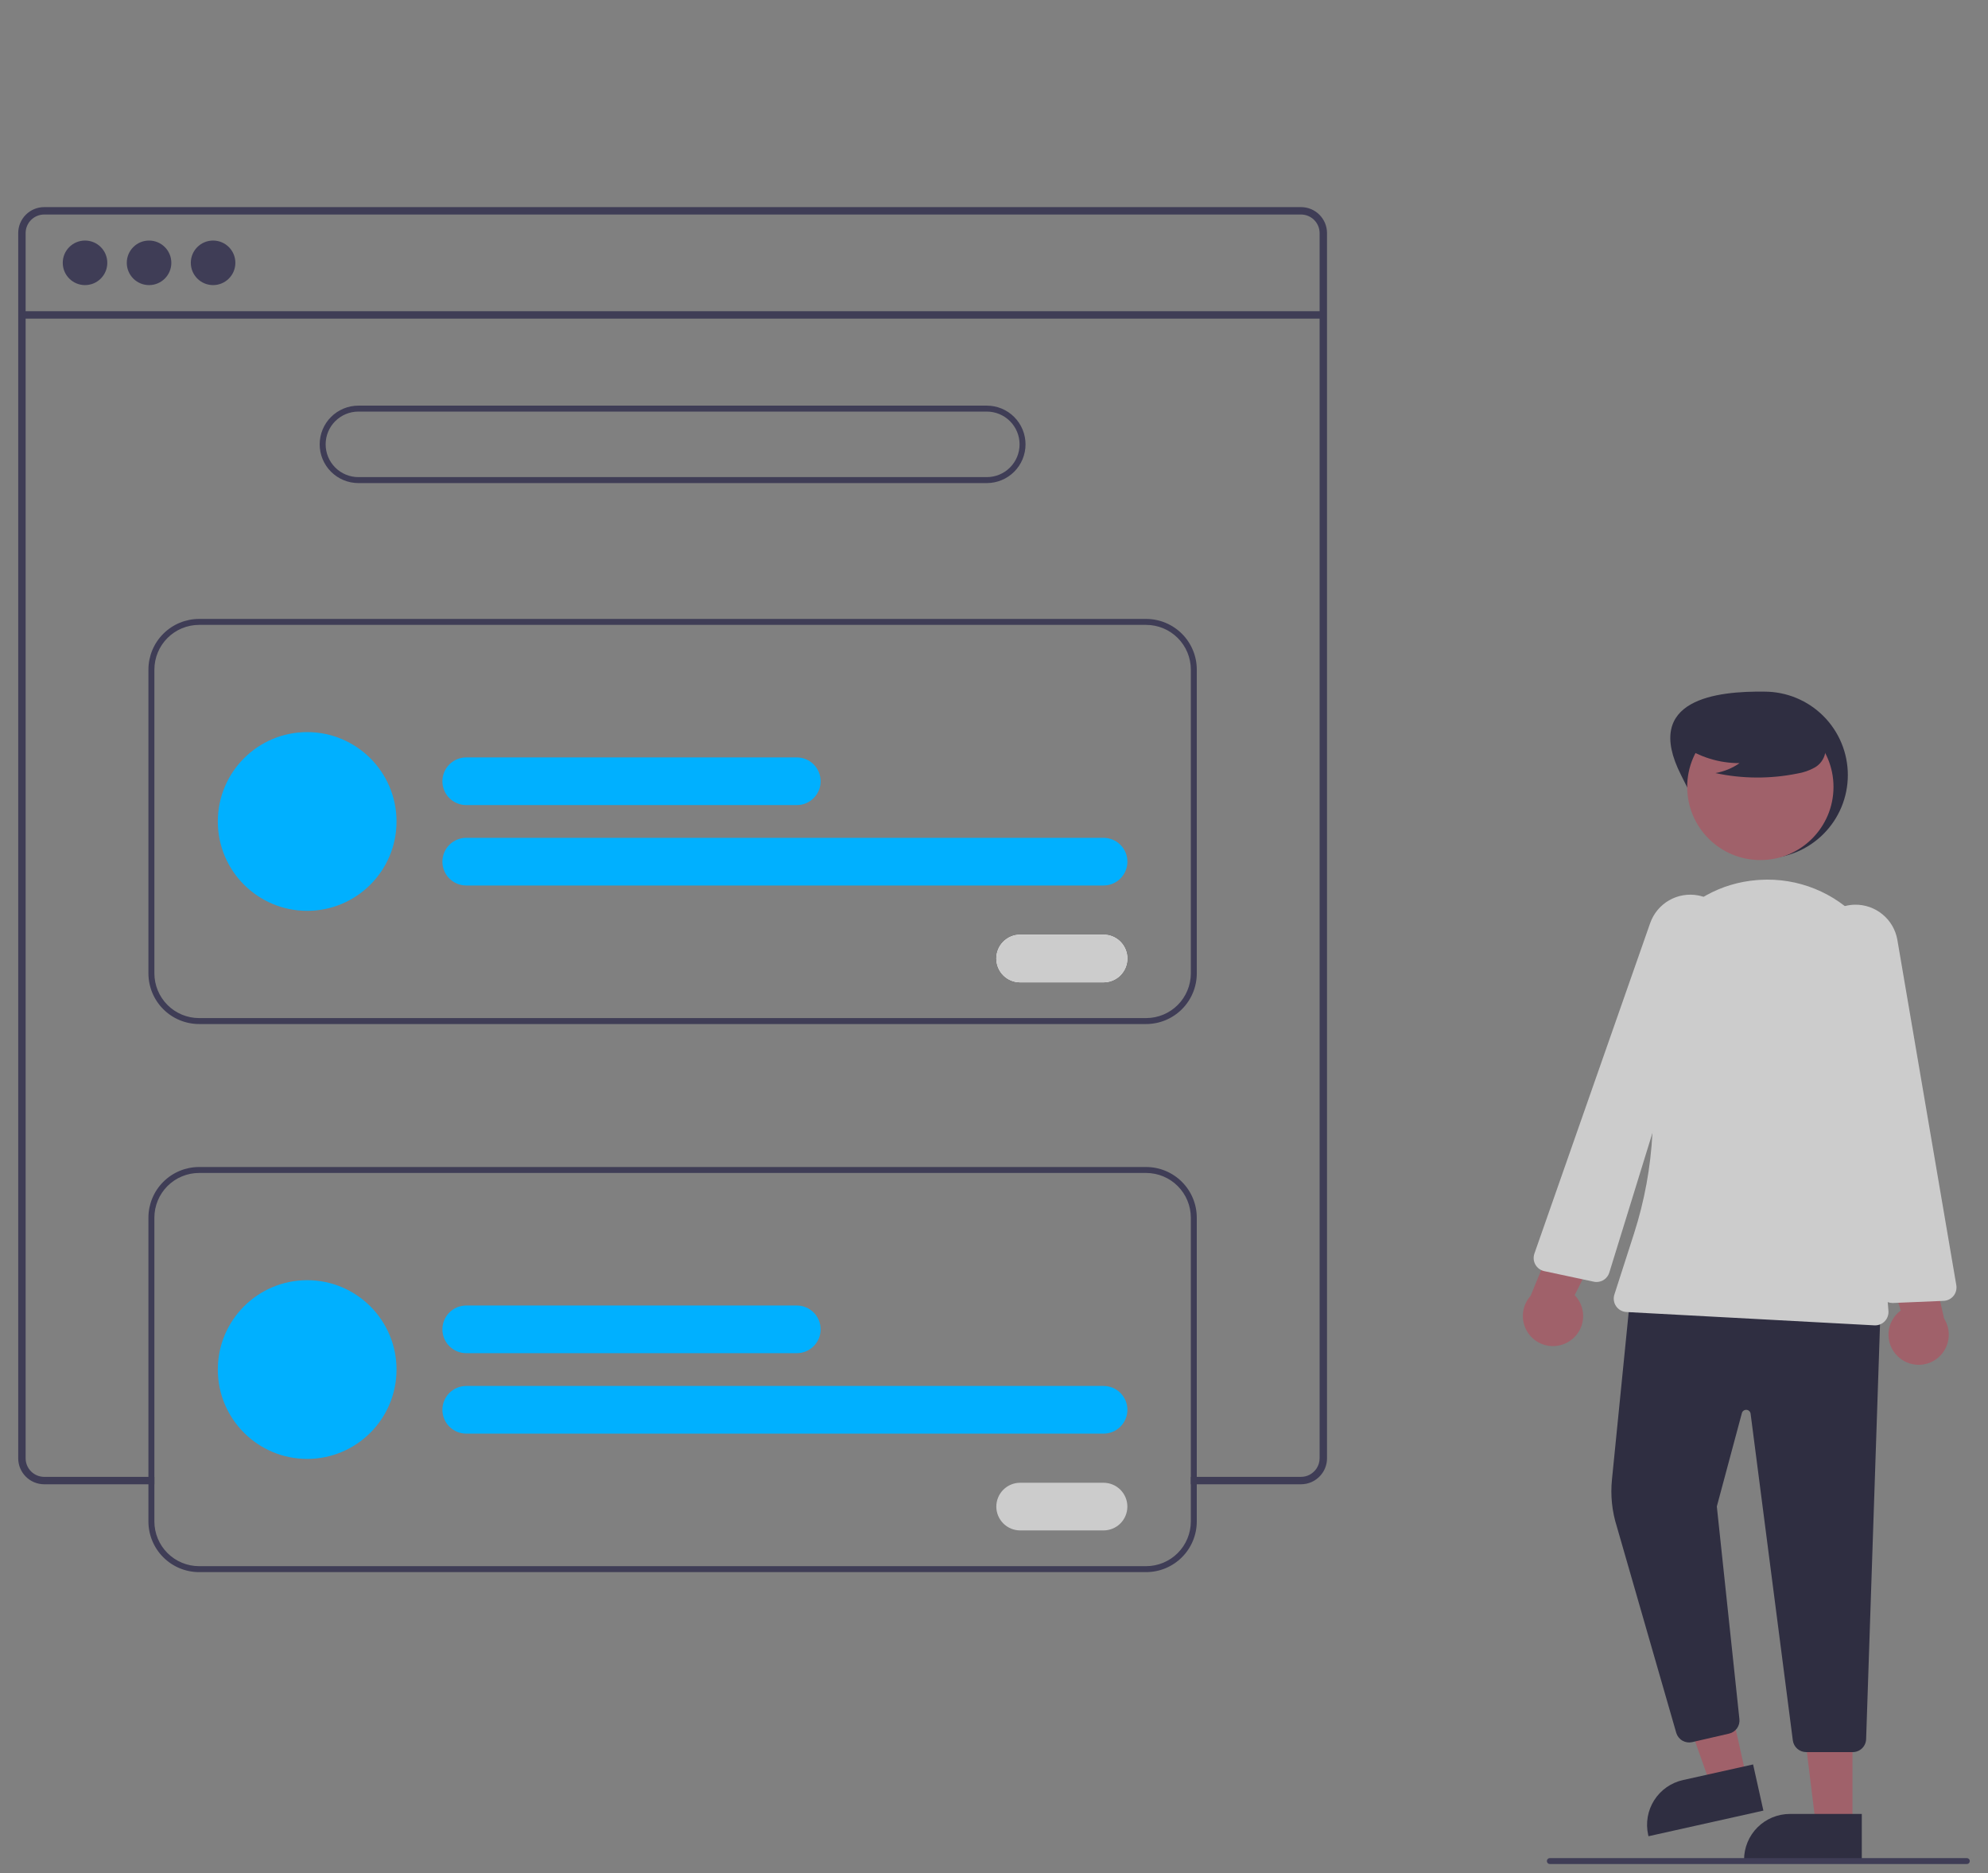 <svg width="173" height="163" viewBox="0 0 173 163" fill="none" xmlns="http://www.w3.org/2000/svg">
<rect x="0" y="0" width="173" height="163" fill="#808080" stroke="none"/>
<g clip-path="url(#clip0_148_7245)">
<g clip-path="url(#clip1_148_7245)">
<g clip-path="url(#clip2_148_7245)">
<path d="M146.289 67.435C148.106 71.008 149.539 74.692 153.546 74.692C155.471 74.692 157.317 73.928 158.678 72.567C160.039 71.206 160.803 69.36 160.803 67.435C160.803 65.511 160.039 63.665 158.678 62.304C157.317 60.943 155.471 60.178 153.546 60.178C149.473 60.127 142.908 60.786 146.289 67.435Z" fill="#2F2E41"/>
<path d="M151.994 154.709L148.893 155.4L144.751 143.766L149.328 142.746L151.994 154.709Z" fill="#A0616A"/>
<path d="M153.454 157.538L143.454 159.767L143.426 159.64C143.312 159.129 143.3 158.601 143.39 158.085C143.48 157.569 143.671 157.076 143.952 156.634C144.233 156.192 144.598 155.81 145.027 155.509C145.456 155.208 145.939 154.995 146.45 154.881L146.451 154.881L152.558 153.52L153.454 157.538Z" fill="#2F2E41"/>
<path d="M161.207 158.865H158.029L156.518 146.609L161.207 146.61L161.207 158.865Z" fill="#A0616A"/>
<path d="M162.017 161.946L151.771 161.945V161.816C151.771 161.292 151.875 160.774 152.075 160.29C152.275 159.806 152.569 159.366 152.939 158.996C153.31 158.626 153.749 158.332 154.233 158.132C154.717 157.931 155.236 157.828 155.759 157.828H155.76L162.017 157.828L162.017 161.946Z" fill="#2F2E41"/>
<path d="M161.228 152.446H157.173C156.891 152.445 156.619 152.343 156.407 152.158C156.195 151.972 156.056 151.717 156.017 151.438L152.341 123.002C152.329 122.913 152.286 122.831 152.221 122.77C152.155 122.709 152.07 122.672 151.98 122.667C151.891 122.661 151.802 122.687 151.729 122.739C151.656 122.791 151.604 122.867 151.581 122.954L149.402 131.074L151.366 149.566C151.399 149.851 151.326 150.139 151.161 150.373C150.995 150.608 150.749 150.773 150.469 150.837L147.253 151.58C146.967 151.644 146.667 151.599 146.413 151.454C146.158 151.309 145.968 151.073 145.878 150.794L140.698 132.816C140.28 131.499 140.137 130.11 140.276 128.735L141.897 112.527L142.02 112.533L163.659 113.576L162.394 151.321C162.384 151.623 162.257 151.91 162.04 152.12C161.822 152.33 161.531 152.447 161.228 152.446Z" fill="#2F2E41"/>
<path d="M153.189 74.833C156.705 74.833 159.555 71.983 159.555 68.467C159.555 64.952 156.705 62.102 153.189 62.102C149.673 62.102 146.823 64.952 146.823 68.467C146.823 71.983 149.673 74.833 153.189 74.833Z" fill="#A0616A"/>
<path d="M163.174 115.318C163.153 115.318 163.132 115.318 163.111 115.316L141.535 114.156C141.357 114.147 141.183 114.097 141.028 114.009C140.872 113.922 140.738 113.8 140.637 113.653C140.536 113.506 140.47 113.338 140.444 113.161C140.418 112.985 140.433 112.804 140.488 112.635L142.195 107.332C144.024 101.647 144.336 95.583 143.102 89.74C142.778 88.211 142.785 86.631 143.121 85.105C143.458 83.579 144.116 82.142 145.052 80.891C145.973 79.657 147.146 78.633 148.494 77.889C149.842 77.145 151.334 76.698 152.869 76.576C152.974 76.568 153.08 76.561 153.187 76.554C154.811 76.458 156.436 76.726 157.943 77.338C159.45 77.95 160.802 78.89 161.899 80.091C162.997 81.292 163.813 82.722 164.287 84.278C164.761 85.834 164.882 87.477 164.641 89.085L163.137 99.186L164.336 114.058C164.349 114.219 164.328 114.38 164.276 114.532C164.223 114.685 164.14 114.824 164.031 114.943C163.922 115.061 163.789 115.156 163.642 115.22C163.494 115.285 163.335 115.318 163.174 115.318Z" fill="#CCCCCC"/>
<path d="M136.625 116.663C136.94 116.45 137.205 116.17 137.401 115.843C137.596 115.516 137.718 115.15 137.756 114.771C137.795 114.392 137.75 114.009 137.625 113.649C137.5 113.289 137.297 112.961 137.032 112.688L141.186 104.41L136.407 104.976L133.194 112.75C132.765 113.227 132.526 113.844 132.522 114.486C132.517 115.127 132.749 115.748 133.171 116.23C133.594 116.713 134.179 117.023 134.816 117.103C135.452 117.183 136.096 117.026 136.625 116.663Z" fill="#A0616A"/>
<path d="M165.144 118.011C164.868 117.748 164.654 117.427 164.516 117.072C164.378 116.717 164.319 116.336 164.344 115.956C164.369 115.576 164.477 115.206 164.661 114.872C164.845 114.538 165.099 114.248 165.407 114.024L162.694 105.168L167.312 106.525L169.18 114.726C169.523 115.268 169.656 115.917 169.553 116.55C169.45 117.183 169.118 117.756 168.621 118.161C168.123 118.566 167.495 118.775 166.854 118.747C166.213 118.719 165.604 118.457 165.144 118.011Z" fill="#A0616A"/>
<path d="M164.695 113.371C164.412 113.372 164.138 113.27 163.926 113.083C163.713 112.896 163.576 112.639 163.54 112.358L161.382 96.076L157.938 83.352C157.793 82.814 157.771 82.25 157.876 81.703C157.98 81.156 158.207 80.639 158.54 80.193C158.874 79.746 159.304 79.381 159.799 79.125C160.294 78.869 160.84 78.729 161.397 78.716C162.28 78.697 163.14 78.995 163.821 79.556C164.503 80.117 164.961 80.903 165.112 81.773L170.243 111.823C170.27 111.986 170.263 112.153 170.221 112.314C170.179 112.474 170.104 112.623 170 112.752C169.896 112.881 169.765 112.986 169.617 113.061C169.47 113.135 169.308 113.177 169.142 113.184L164.745 113.37C164.728 113.371 164.711 113.371 164.695 113.371Z" fill="#CCCCCC"/>
<path d="M138.937 111.543C138.854 111.543 138.77 111.534 138.689 111.516L134.385 110.599C134.223 110.564 134.07 110.495 133.937 110.397C133.803 110.299 133.693 110.174 133.611 110.029C133.53 109.885 133.481 109.725 133.466 109.56C133.452 109.395 133.473 109.229 133.527 109.072L143.607 80.302C143.903 79.471 144.486 78.773 145.252 78.334C146.017 77.895 146.914 77.744 147.781 77.909C148.328 78.015 148.843 78.245 149.289 78.58C149.734 78.915 150.097 79.347 150.351 79.843C150.605 80.339 150.743 80.886 150.754 81.443C150.765 82 150.65 82.552 150.417 83.058L144.889 95.043L140.047 110.72C139.974 110.958 139.827 111.166 139.628 111.315C139.428 111.463 139.186 111.543 138.937 111.543Z" fill="#CCCCCC"/>
<path d="M146.435 64.87C147.889 65.872 149.616 66.406 151.382 66.399C150.752 66.836 150.035 67.131 149.28 67.264C151.628 67.768 154.056 67.781 156.411 67.304C156.934 67.22 157.439 67.047 157.903 66.791C158.135 66.662 158.336 66.486 158.495 66.273C158.654 66.061 158.766 65.817 158.825 65.559C158.981 64.665 158.285 63.853 157.561 63.306C156.453 62.481 155.175 61.912 153.82 61.642C152.466 61.371 151.068 61.405 149.728 61.741C148.853 61.967 147.976 62.349 147.408 63.052C146.839 63.754 146.671 64.838 147.212 65.561L146.435 64.87Z" fill="#2F2E41"/>
<path d="M113.217 18.02H3.845C3.246 18.02 2.671 18.258 2.248 18.682C1.824 19.106 1.585 19.68 1.585 20.279V126.884C1.585 127.483 1.824 128.058 2.248 128.481C2.671 128.905 3.246 129.143 3.845 129.144H13.434V128.498H3.845C3.417 128.498 3.007 128.328 2.704 128.025C2.401 127.722 2.231 127.312 2.23 126.884V20.279C2.231 19.852 2.401 19.441 2.704 19.138C3.007 18.836 3.417 18.665 3.845 18.665H113.217C113.646 18.665 114.057 18.835 114.36 19.138C114.663 19.44 114.834 19.851 114.835 20.279V126.884C114.835 127.199 114.742 127.507 114.568 127.77C114.413 128.001 114.202 128.19 113.956 128.32C113.728 128.438 113.474 128.499 113.217 128.498H103.628V129.144H113.217C113.544 129.144 113.867 129.073 114.164 128.936C114.46 128.799 114.724 128.599 114.936 128.351C114.954 128.331 114.97 128.311 114.985 128.289C115.12 128.124 115.229 127.939 115.309 127.742C115.423 127.47 115.481 127.178 115.48 126.884V20.279C115.479 19.68 115.241 19.105 114.816 18.681C114.392 18.258 113.817 18.02 113.217 18.02Z" fill="#3F3D56"/>
<path d="M115.156 27.078H1.907V27.724H115.156V27.078Z" fill="#3F3D56"/>
<path d="M7.399 24.806C8.47 24.806 9.337 23.938 9.337 22.868C9.337 21.797 8.47 20.93 7.399 20.93C6.329 20.93 5.461 21.797 5.461 22.868C5.461 23.938 6.329 24.806 7.399 24.806Z" fill="#3F3D56"/>
<path d="M12.971 24.806C14.042 24.806 14.91 23.938 14.91 22.868C14.91 21.797 14.042 20.93 12.971 20.93C11.901 20.93 11.033 21.797 11.033 22.868C11.033 23.938 11.901 24.806 12.971 24.806Z" fill="#3F3D56"/>
<path d="M18.544 24.806C19.614 24.806 20.482 23.938 20.482 22.868C20.482 21.797 19.614 20.93 18.544 20.93C17.473 20.93 16.605 21.797 16.605 22.868C16.605 23.938 17.473 24.806 18.544 24.806Z" fill="#3F3D56"/>
<path d="M85.875 42.032H31.189C30.295 42.032 29.438 41.677 28.806 41.045C28.174 40.413 27.819 39.556 27.819 38.662C27.819 37.769 28.174 36.912 28.806 36.28C29.438 35.648 30.295 35.293 31.189 35.293H85.875C86.768 35.293 87.625 35.648 88.257 36.28C88.889 36.912 89.244 37.769 89.244 38.662C89.244 39.556 88.889 40.413 88.257 41.045C87.625 41.677 86.768 42.032 85.875 42.032ZM31.189 35.811C30.433 35.811 29.707 36.112 29.173 36.646C28.638 37.181 28.338 37.906 28.338 38.662C28.338 39.418 28.638 40.144 29.173 40.678C29.707 41.213 30.433 41.513 31.189 41.513H85.875C86.631 41.513 87.356 41.213 87.891 40.678C88.425 40.144 88.726 39.418 88.726 38.662C88.726 37.906 88.425 37.181 87.891 36.646C87.356 36.112 86.631 35.811 85.875 35.811H31.189Z" fill="#3F3D56"/>
<path d="M99.741 89.1H17.323C16.155 89.098 15.035 88.634 14.209 87.808C13.383 86.982 12.918 85.862 12.917 84.694V58.258C12.918 57.089 13.383 55.969 14.209 55.144C15.035 54.318 16.155 53.853 17.323 53.852H99.741C100.909 53.853 102.029 54.318 102.855 55.144C103.681 55.969 104.146 57.089 104.147 58.258V84.694C104.146 85.862 103.681 86.982 102.855 87.808C102.029 88.634 100.909 89.098 99.741 89.1ZM17.323 54.37C16.292 54.371 15.304 54.781 14.575 55.51C13.847 56.239 13.437 57.227 13.435 58.258V84.694C13.437 85.724 13.847 86.712 14.575 87.441C15.304 88.17 16.292 88.58 17.323 88.581H99.741C100.772 88.58 101.76 88.17 102.489 87.441C103.217 86.712 103.627 85.724 103.629 84.694V58.258C103.627 57.227 103.217 56.239 102.489 55.51C101.76 54.781 100.772 54.371 99.741 54.37H17.323Z" fill="#3F3D56"/>
<path d="M69.34 70.049H40.572C40.022 70.049 39.494 69.831 39.105 69.442C38.717 69.053 38.498 68.526 38.498 67.976C38.498 67.426 38.717 66.898 39.105 66.51C39.494 66.121 40.022 65.902 40.572 65.902H69.34C69.89 65.902 70.417 66.121 70.806 66.51C71.195 66.898 71.413 67.426 71.413 67.976C71.413 68.526 71.195 69.053 70.806 69.442C70.417 69.831 69.89 70.049 69.34 70.049Z" fill="#00B0FF"/>
<path d="M96.035 77.045H40.572C40.022 77.045 39.494 76.827 39.105 76.438C38.717 76.049 38.498 75.522 38.498 74.972C38.498 74.422 38.717 73.895 39.105 73.506C39.494 73.117 40.022 72.898 40.572 72.898H96.035C96.585 72.898 97.112 73.117 97.501 73.506C97.89 73.895 98.109 74.422 98.109 74.972C98.109 75.522 97.89 76.049 97.501 76.438C97.112 76.827 96.585 77.045 96.035 77.045Z" fill="#00B0FF"/>
<path d="M26.73 79.25C31.024 79.25 34.506 75.769 34.506 71.475C34.506 67.18 31.024 63.699 26.73 63.699C22.436 63.699 18.955 67.18 18.955 71.475C18.955 75.769 22.436 79.25 26.73 79.25Z" fill="#00B0FF"/>
<path d="M96.032 85.471H88.776C88.226 85.471 87.698 85.253 87.309 84.864C86.921 84.475 86.702 83.948 86.702 83.398C86.702 82.848 86.921 82.32 87.309 81.931C87.698 81.543 88.226 81.324 88.776 81.324H96.032C96.582 81.324 97.11 81.543 97.499 81.931C97.887 82.32 98.106 82.848 98.106 83.398C98.106 83.948 97.887 84.475 97.499 84.864C97.11 85.253 96.582 85.471 96.032 85.471Z" fill="white"/>
<path d="M96.032 85.471H88.776C88.226 85.471 87.698 85.253 87.309 84.864C86.921 84.475 86.702 83.948 86.702 83.398C86.702 82.848 86.921 82.32 87.309 81.931C87.698 81.543 88.226 81.324 88.776 81.324H96.032C96.582 81.324 97.11 81.543 97.499 81.931C97.887 82.32 98.106 82.848 98.106 83.398C98.106 83.948 97.887 84.475 97.499 84.864C97.11 85.253 96.582 85.471 96.032 85.471Z" fill="#CCCCCC"/>
<path d="M99.74 101.539H17.322C16.154 101.541 15.034 102.005 14.208 102.831C13.382 103.657 12.918 104.777 12.916 105.945V132.381C12.918 133.549 13.382 134.669 14.208 135.495C15.034 136.321 16.154 136.785 17.322 136.787H99.74C100.908 136.786 102.028 136.321 102.854 135.495C103.68 134.669 104.145 133.549 104.146 132.381V105.945C104.145 104.777 103.68 103.657 102.854 102.831C102.028 102.005 100.908 101.54 99.74 101.539ZM103.628 132.381C103.627 133.412 103.217 134.4 102.488 135.129C101.759 135.858 100.771 136.268 99.74 136.269H17.322C16.291 136.267 15.303 135.857 14.574 135.129C13.846 134.4 13.436 133.412 13.434 132.381V105.945C13.436 104.914 13.846 103.926 14.574 103.197C15.303 102.469 16.291 102.059 17.322 102.057H99.74C100.771 102.058 101.759 102.468 102.488 103.197C103.217 103.926 103.627 104.914 103.628 105.945V132.381Z" fill="#3F3D56"/>
<path d="M69.34 117.737H40.572C40.022 117.737 39.494 117.518 39.105 117.129C38.717 116.741 38.498 116.213 38.498 115.663C38.498 115.113 38.717 114.586 39.105 114.197C39.494 113.808 40.022 113.59 40.572 113.59H69.34C69.89 113.59 70.417 113.808 70.806 114.197C71.195 114.586 71.413 115.113 71.413 115.663C71.413 116.213 71.195 116.741 70.806 117.129C70.417 117.518 69.89 117.737 69.34 117.737Z" fill="#00B0FF"/>
<path d="M96.035 124.737H40.572C40.022 124.737 39.494 124.518 39.105 124.129C38.717 123.741 38.498 123.213 38.498 122.663C38.498 122.113 38.717 121.586 39.105 121.197C39.494 120.808 40.022 120.59 40.572 120.59H96.035C96.585 120.59 97.112 120.808 97.501 121.197C97.89 121.586 98.109 122.113 98.109 122.663C98.109 123.213 97.89 123.741 97.501 124.129C97.112 124.518 96.585 124.737 96.035 124.737Z" fill="#00B0FF"/>
<path d="M26.73 126.937C31.024 126.937 34.506 123.456 34.506 119.162C34.506 114.868 31.024 111.387 26.73 111.387C22.436 111.387 18.955 114.868 18.955 119.162C18.955 123.456 22.436 126.937 26.73 126.937Z" fill="#00B0FF"/>
<path d="M96.032 133.159H88.776C88.226 133.159 87.698 132.94 87.309 132.551C86.921 132.162 86.702 131.635 86.702 131.085C86.702 130.535 86.921 130.008 87.309 129.619C87.698 129.23 88.226 129.012 88.776 129.012H96.032C96.582 129.012 97.11 129.23 97.499 129.619C97.887 130.008 98.106 130.535 98.106 131.085C98.106 131.635 97.887 132.162 97.499 132.551C97.11 132.94 96.582 133.159 96.032 133.159Z" fill="#CCCCCC"/>
<path d="M171.156 162.186H134.871C134.803 162.186 134.737 162.159 134.688 162.11C134.64 162.062 134.612 161.996 134.612 161.927C134.612 161.858 134.64 161.792 134.688 161.744C134.737 161.695 134.803 161.668 134.871 161.668H171.156C171.225 161.668 171.291 161.695 171.339 161.744C171.388 161.792 171.415 161.858 171.415 161.927C171.415 161.996 171.388 162.062 171.339 162.11C171.291 162.159 171.225 162.186 171.156 162.186Z" fill="#3F3D56"/>
</g>
</g>
</g>
<defs>
<clipPath id="clip0_148_7245">
<rect width="173" height="162.188" fill="white"/>
</clipPath>
<clipPath id="clip1_148_7245">
<rect width="173" height="144.167" fill="white" transform="translate(0 18.02)"/>
</clipPath>
<clipPath id="clip2_148_7245">
<rect width="169.831" height="144.167" fill="white" transform="translate(1.585 18.02)"/>
</clipPath>
</defs>
</svg>
